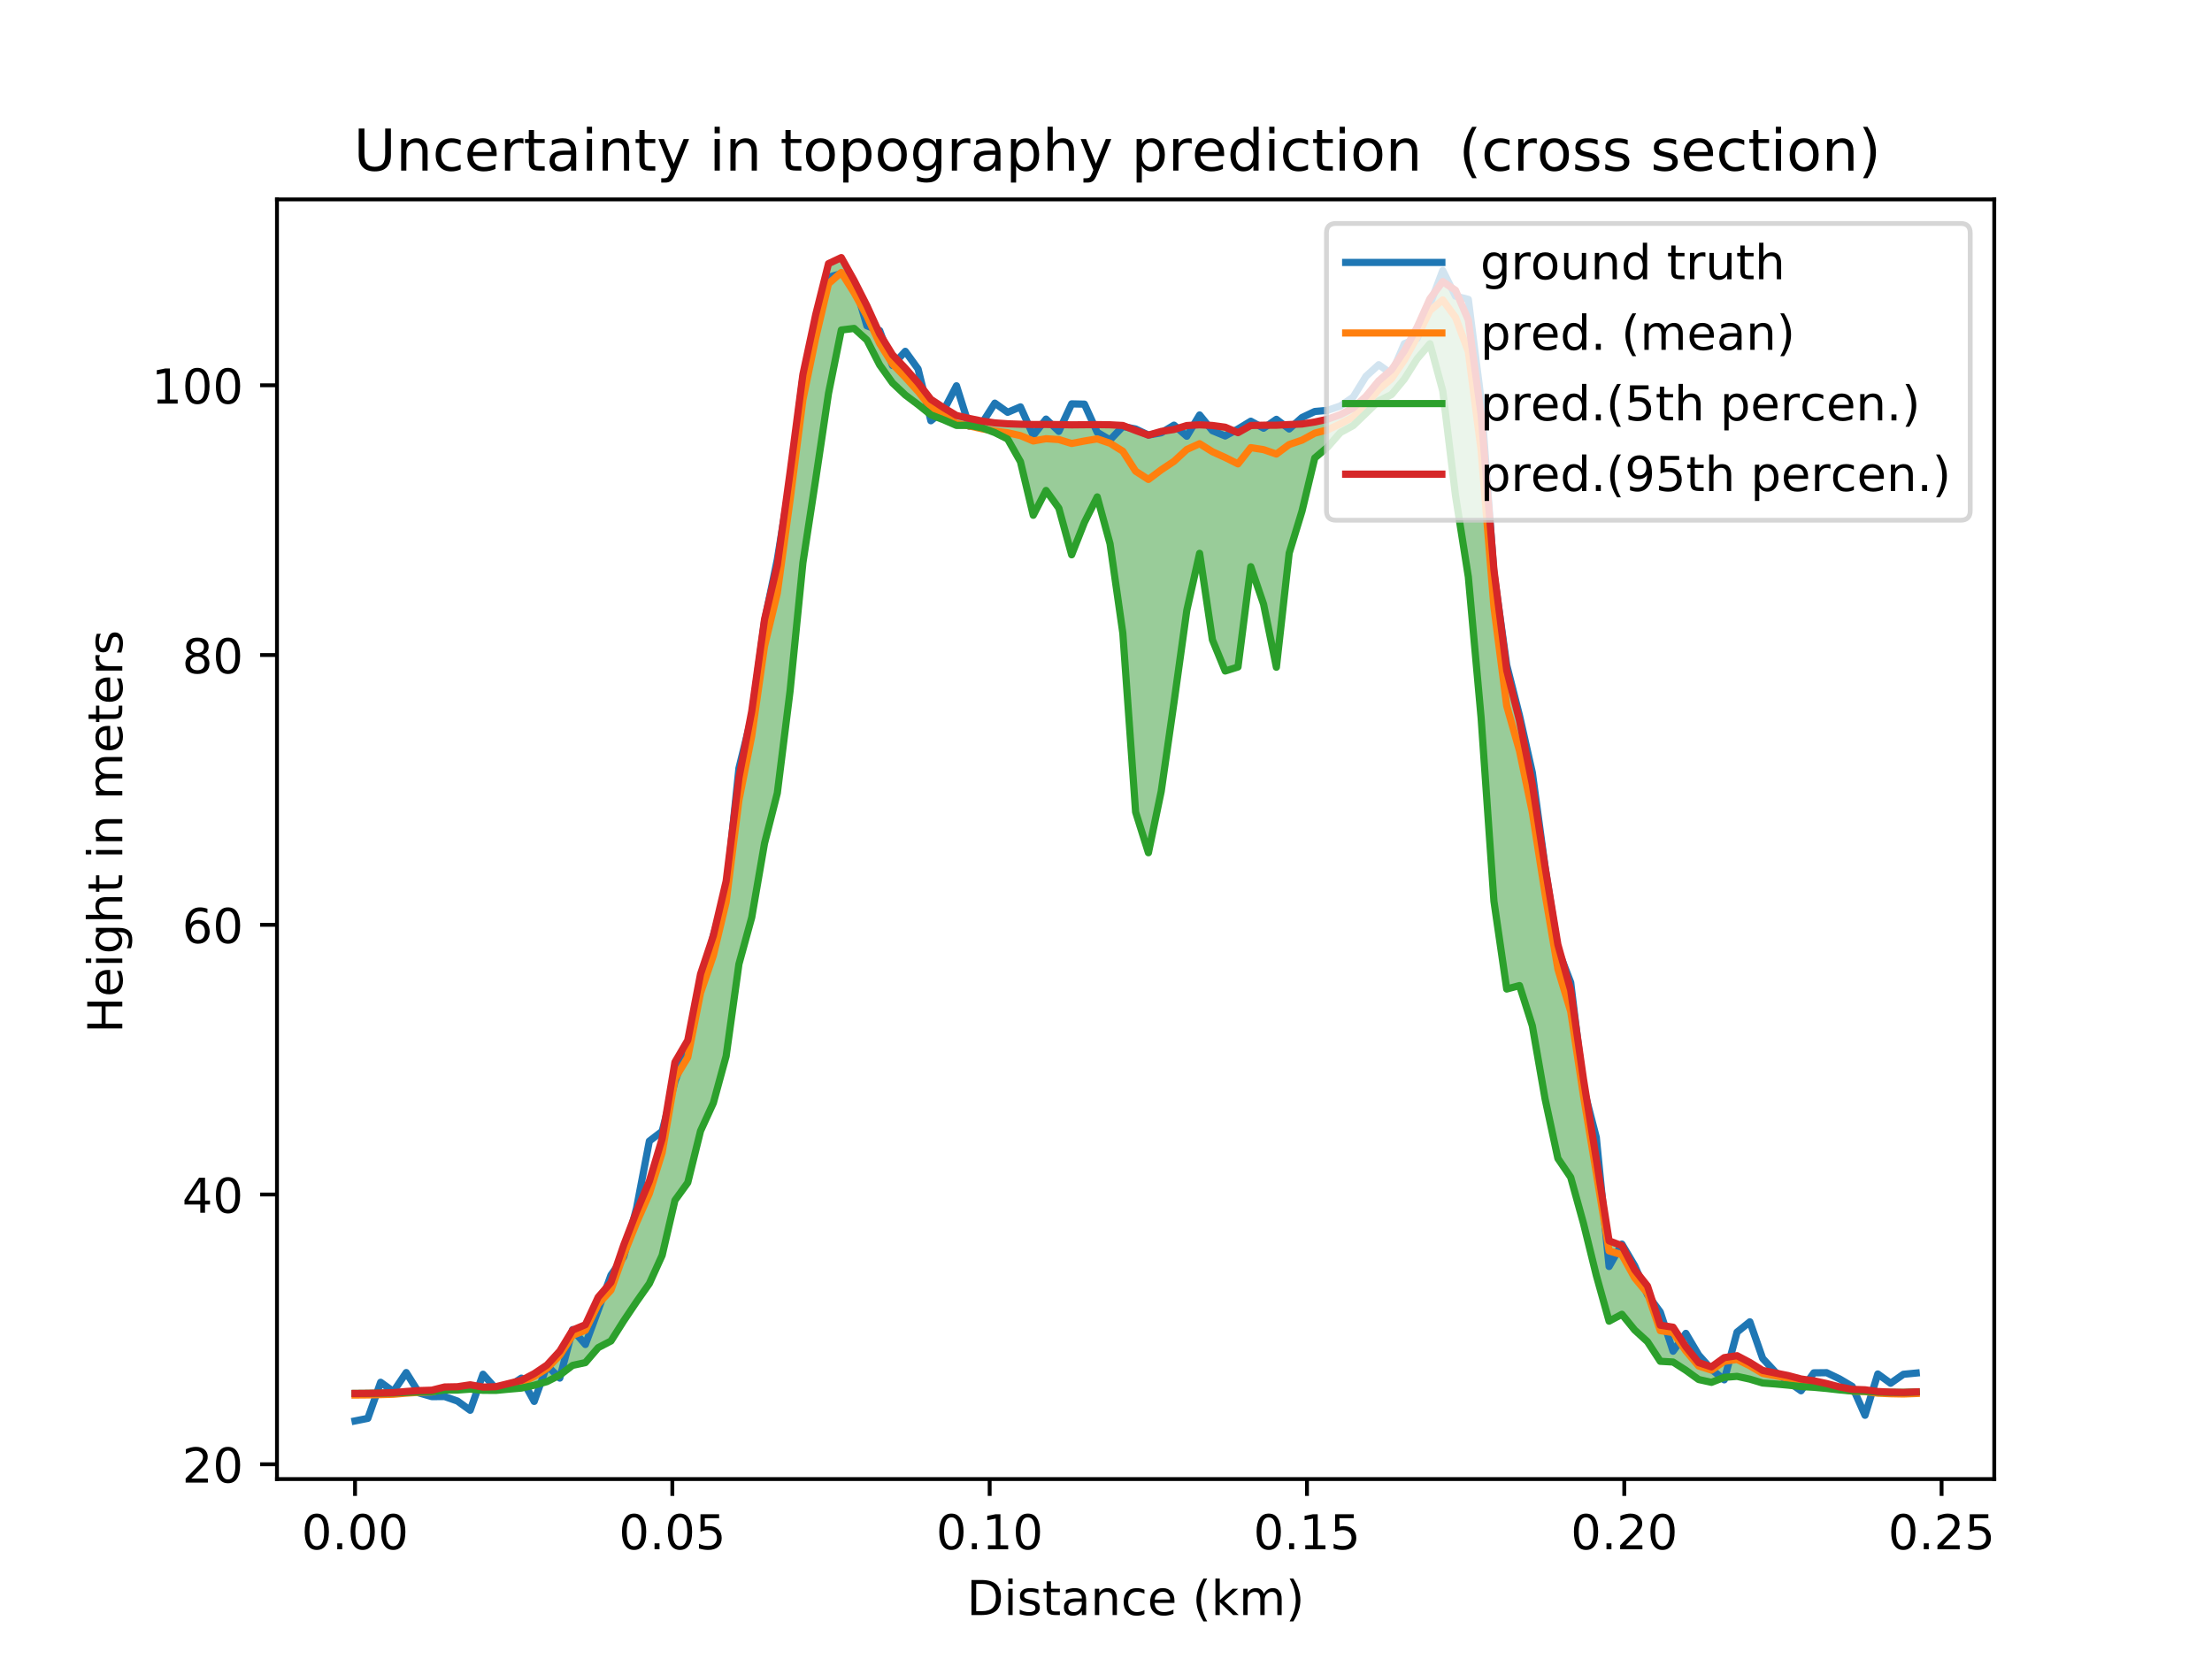 <?xml version="1.0" encoding="utf-8" standalone="no"?>
<!DOCTYPE svg PUBLIC "-//W3C//DTD SVG 1.1//EN"
  "http://www.w3.org/Graphics/SVG/1.1/DTD/svg11.dtd">
<!-- Created with matplotlib (http://matplotlib.org/) -->
<svg height="345pt" version="1.1" viewBox="0 0 460 345" width="460pt" xmlns="http://www.w3.org/2000/svg" xmlns:xlink="http://www.w3.org/1999/xlink">
 <defs>
  <style type="text/css">
*{stroke-linecap:butt;stroke-linejoin:round;}
  </style>
 </defs>
 <g id="figure_1">
  <g id="patch_1">
   <path d="M 0 345.6 
L 460.8 345.6 
L 460.8 0 
L 0 0 
z
" style="fill:#ffffff;"/>
  </g>
  <g id="axes_1">
   <g id="patch_2">
    <path d="M 57.6 307.584 
L 414.72 307.584 
L 414.72 41.472 
L 57.6 41.472 
z
" style="fill:#ffffff;"/>
   </g>
   <g id="PolyCollection_1">
    <path clip-path="url(#p079e8e898c)" d="M 73.833 289.778 
L 73.833 289.778 
L 76.494 289.753 
L 79.155 289.714 
L 81.816 289.673 
L 84.477 289.561 
L 87.138 289.452 
L 89.799 289.402 
L 92.46 289.067 
L 95.122 289.072 
L 97.783 288.877 
L 100.444 289.123 
L 103.105 289.14 
L 105.766 288.887 
L 108.427 288.659 
L 111.088 288.076 
L 113.749 287.313 
L 116.41 285.959 
L 119.071 283.941 
L 121.733 283.361 
L 124.394 280.253 
L 127.055 278.867 
L 129.716 274.662 
L 132.377 270.702 
L 135.038 266.92 
L 137.699 261.054 
L 140.36 249.617 
L 143.021 245.945 
L 145.683 235.186 
L 148.344 229.375 
L 151.005 219.622 
L 153.666 200.485 
L 156.327 190.782 
L 158.988 175.375 
L 161.649 164.913 
L 164.31 143.626 
L 166.971 117.023 
L 169.632 99.649 
L 172.294 81.813 
L 174.955 68.626 
L 177.616 68.296 
L 180.277 70.709 
L 182.938 75.889 
L 185.599 79.629 
L 188.26 82.139 
L 190.921 84.142 
L 193.582 86.272 
L 196.243 87.309 
L 198.905 88.468 
L 201.566 88.452 
L 204.227 88.974 
L 206.888 89.963 
L 209.549 91.305 
L 212.21 96.013 
L 214.871 107.157 
L 217.532 101.995 
L 220.193 105.678 
L 222.854 115.376 
L 225.516 108.628 
L 228.177 103.334 
L 230.838 113.083 
L 233.499 131.66 
L 236.16 168.871 
L 238.821 177.334 
L 241.482 164.554 
L 244.143 146.059 
L 246.804 126.934 
L 249.466 115.073 
L 252.127 133.049 
L 254.788 139.541 
L 257.449 138.702 
L 260.11 117.849 
L 262.771 125.658 
L 265.432 138.752 
L 268.093 115.03 
L 270.754 106.314 
L 273.415 95.242 
L 276.077 92.981 
L 278.738 89.953 
L 281.399 88.507 
L 284.06 85.953 
L 286.721 83.369 
L 289.382 82.056 
L 292.043 78.836 
L 294.704 74.611 
L 297.365 71.483 
L 300.026 81.279 
L 302.688 103.106 
L 305.349 119.952 
L 308.01 149.307 
L 310.671 187.389 
L 313.332 205.676 
L 315.993 204.957 
L 318.654 213.311 
L 321.315 228.561 
L 323.976 240.905 
L 326.637 244.82 
L 329.299 254.431 
L 331.96 265.214 
L 334.621 274.745 
L 337.282 273.315 
L 339.943 276.584 
L 342.604 279.014 
L 345.265 283.09 
L 347.926 283.243 
L 350.587 284.956 
L 353.249 286.882 
L 355.91 287.466 
L 358.571 286.431 
L 361.232 286.221 
L 363.893 286.805 
L 366.554 287.605 
L 369.215 287.807 
L 371.876 288.052 
L 374.537 288.342 
L 377.198 288.493 
L 379.86 288.738 
L 382.521 289.036 
L 385.182 289.277 
L 387.843 289.327 
L 390.504 289.487 
L 393.165 289.542 
L 395.826 289.561 
L 398.487 289.458 
L 398.487 289.458 
L 398.487 289.458 
L 395.826 289.559 
L 393.165 289.505 
L 390.504 289.38 
L 387.843 289.019 
L 385.182 288.921 
L 382.521 288.417 
L 379.86 287.719 
L 377.198 287.146 
L 374.537 286.769 
L 371.876 286.06 
L 369.215 285.53 
L 366.554 284.99 
L 363.893 283.333 
L 361.232 281.926 
L 358.571 282.327 
L 355.91 284.253 
L 353.249 283.365 
L 350.587 280.069 
L 347.926 275.999 
L 345.265 275.589 
L 342.604 267.429 
L 339.943 264.064 
L 337.282 259.05 
L 334.621 258.043 
L 331.96 241.059 
L 329.299 224.45 
L 326.637 205.908 
L 323.976 196.441 
L 321.315 180.354 
L 318.654 163.095 
L 315.993 149.839 
L 313.332 139.4 
L 310.671 118.484 
L 308.01 86.274 
L 305.349 66.541 
L 302.688 60.373 
L 300.026 58.557 
L 297.365 62.123 
L 294.704 68.047 
L 292.043 72.96 
L 289.382 76.89 
L 286.721 79.188 
L 284.06 82.435 
L 281.399 84.859 
L 278.738 86.22 
L 276.077 87.177 
L 273.415 87.76 
L 270.754 88.178 
L 268.093 88.288 
L 265.432 88.427 
L 262.771 88.425 
L 260.11 88.484 
L 257.449 89.976 
L 254.788 88.842 
L 252.127 88.478 
L 249.466 88.345 
L 246.804 88.493 
L 244.143 89.315 
L 241.482 89.717 
L 238.821 90.484 
L 236.16 89.523 
L 233.499 88.481 
L 230.838 88.338 
L 228.177 88.302 
L 225.516 88.326 
L 222.854 88.352 
L 220.193 88.298 
L 217.532 88.273 
L 214.871 88.283 
L 212.21 88.224 
L 209.549 88.129 
L 206.888 87.945 
L 204.227 87.562 
L 201.566 87.014 
L 198.905 86.405 
L 196.243 84.792 
L 193.582 83.053 
L 190.921 79.604 
L 188.26 76.567 
L 185.599 73.782 
L 182.938 69.441 
L 180.277 63.575 
L 177.616 58.32 
L 174.955 53.568 
L 172.294 54.822 
L 169.632 65.426 
L 166.971 77.866 
L 164.31 98.152 
L 161.649 117.52 
L 158.988 128.811 
L 156.327 147.905 
L 153.666 161.752 
L 151.005 183.24 
L 148.344 194.565 
L 145.683 202.564 
L 143.021 216.339 
L 140.36 220.883 
L 137.699 236.783 
L 135.038 245.639 
L 132.377 251.961 
L 129.716 258.887 
L 127.055 266.676 
L 124.394 269.759 
L 121.733 275.488 
L 119.071 276.596 
L 116.41 280.967 
L 113.749 283.873 
L 111.088 285.661 
L 108.427 287.057 
L 105.766 287.72 
L 103.105 288.378 
L 100.444 288.451 
L 97.783 287.979 
L 95.122 288.382 
L 92.46 288.432 
L 89.799 289.098 
L 87.138 289.185 
L 84.477 289.367 
L 81.816 289.609 
L 79.155 289.691 
L 76.494 289.753 
L 73.833 289.778 
z
" style="fill:#008000;fill-opacity:0.4;"/>
   </g>
   <g id="matplotlib.axis_1">
    <g id="xtick_1">
     <g id="line2d_1">
      <defs>
       <path d="M 0 0 
L 0 3.5 
" id="m709405874b" style="stroke:#000000;stroke-width:0.8;"/>
      </defs>
      <g>
       <use style="stroke:#000000;stroke-width:0.8;" x="73.833" xlink:href="#m709405874b" y="307.584"/>
      </g>
     </g>
     <g id="text_1">
      <!-- 0.00 -->
      <defs>
       <path d="M 31.781 66.406 
Q 24.172 66.406 20.328 58.906 
Q 16.5 51.422 16.5 36.375 
Q 16.5 21.391 20.328 13.891 
Q 24.172 6.391 31.781 6.391 
Q 39.453 6.391 43.281 13.891 
Q 47.125 21.391 47.125 36.375 
Q 47.125 51.422 43.281 58.906 
Q 39.453 66.406 31.781 66.406 
z
M 31.781 74.219 
Q 44.047 74.219 50.516 64.516 
Q 56.984 54.828 56.984 36.375 
Q 56.984 17.969 50.516 8.266 
Q 44.047 -1.422 31.781 -1.422 
Q 19.531 -1.422 13.062 8.266 
Q 6.594 17.969 6.594 36.375 
Q 6.594 54.828 13.062 64.516 
Q 19.531 74.219 31.781 74.219 
z
" id="DejaVuSans-30"/>
       <path d="M 10.688 12.406 
L 21 12.406 
L 21 0 
L 10.688 0 
z
" id="DejaVuSans-2e"/>
      </defs>
      <g transform="translate(62.7 322.182)scale(0.1 -0.1)">
       <use xlink:href="#DejaVuSans-30"/>
       <use x="63.623" xlink:href="#DejaVuSans-2e"/>
       <use x="95.41" xlink:href="#DejaVuSans-30"/>
       <use x="159.033" xlink:href="#DejaVuSans-30"/>
      </g>
     </g>
    </g>
    <g id="xtick_2">
     <g id="line2d_2">
      <g>
       <use style="stroke:#000000;stroke-width:0.8;" x="139.819" xlink:href="#m709405874b" y="307.584"/>
      </g>
     </g>
     <g id="text_2">
      <!-- 0.05 -->
      <defs>
       <path d="M 10.797 72.906 
L 49.516 72.906 
L 49.516 64.594 
L 19.828 64.594 
L 19.828 46.734 
Q 21.969 47.469 24.109 47.828 
Q 26.266 48.188 28.422 48.188 
Q 40.625 48.188 47.75 41.5 
Q 54.891 34.812 54.891 23.391 
Q 54.891 11.625 47.562 5.094 
Q 40.234 -1.422 26.906 -1.422 
Q 22.312 -1.422 17.547 -0.641 
Q 12.797 0.141 7.719 1.703 
L 7.719 11.625 
Q 12.109 9.234 16.797 8.062 
Q 21.484 6.891 26.703 6.891 
Q 35.156 6.891 40.078 11.328 
Q 45.016 15.766 45.016 23.391 
Q 45.016 31 40.078 35.438 
Q 35.156 39.891 26.703 39.891 
Q 22.75 39.891 18.812 39.016 
Q 14.891 38.141 10.797 36.281 
z
" id="DejaVuSans-35"/>
      </defs>
      <g transform="translate(128.687 322.182)scale(0.1 -0.1)">
       <use xlink:href="#DejaVuSans-30"/>
       <use x="63.623" xlink:href="#DejaVuSans-2e"/>
       <use x="95.41" xlink:href="#DejaVuSans-30"/>
       <use x="159.033" xlink:href="#DejaVuSans-35"/>
      </g>
     </g>
    </g>
    <g id="xtick_3">
     <g id="line2d_3">
      <g>
       <use style="stroke:#000000;stroke-width:0.8;" x="205.806" xlink:href="#m709405874b" y="307.584"/>
      </g>
     </g>
     <g id="text_3">
      <!-- 0.10 -->
      <defs>
       <path d="M 12.406 8.297 
L 28.516 8.297 
L 28.516 63.922 
L 10.984 60.406 
L 10.984 69.391 
L 28.422 72.906 
L 38.281 72.906 
L 38.281 8.297 
L 54.391 8.297 
L 54.391 0 
L 12.406 0 
z
" id="DejaVuSans-31"/>
      </defs>
      <g transform="translate(194.673 322.182)scale(0.1 -0.1)">
       <use xlink:href="#DejaVuSans-30"/>
       <use x="63.623" xlink:href="#DejaVuSans-2e"/>
       <use x="95.41" xlink:href="#DejaVuSans-31"/>
       <use x="159.033" xlink:href="#DejaVuSans-30"/>
      </g>
     </g>
    </g>
    <g id="xtick_4">
     <g id="line2d_4">
      <g>
       <use style="stroke:#000000;stroke-width:0.8;" x="271.793" xlink:href="#m709405874b" y="307.584"/>
      </g>
     </g>
     <g id="text_4">
      <!-- 0.15 -->
      <g transform="translate(260.66 322.182)scale(0.1 -0.1)">
       <use xlink:href="#DejaVuSans-30"/>
       <use x="63.623" xlink:href="#DejaVuSans-2e"/>
       <use x="95.41" xlink:href="#DejaVuSans-31"/>
       <use x="159.033" xlink:href="#DejaVuSans-35"/>
      </g>
     </g>
    </g>
    <g id="xtick_5">
     <g id="line2d_5">
      <g>
       <use style="stroke:#000000;stroke-width:0.8;" x="337.78" xlink:href="#m709405874b" y="307.584"/>
      </g>
     </g>
     <g id="text_5">
      <!-- 0.20 -->
      <defs>
       <path d="M 19.188 8.297 
L 53.609 8.297 
L 53.609 0 
L 7.328 0 
L 7.328 8.297 
Q 12.938 14.109 22.625 23.891 
Q 32.328 33.688 34.812 36.531 
Q 39.547 41.844 41.422 45.531 
Q 43.312 49.219 43.312 52.781 
Q 43.312 58.594 39.234 62.25 
Q 35.156 65.922 28.609 65.922 
Q 23.969 65.922 18.812 64.312 
Q 13.672 62.703 7.812 59.422 
L 7.812 69.391 
Q 13.766 71.781 18.938 73 
Q 24.125 74.219 28.422 74.219 
Q 39.75 74.219 46.484 68.547 
Q 53.219 62.891 53.219 53.422 
Q 53.219 48.922 51.531 44.891 
Q 49.859 40.875 45.406 35.406 
Q 44.188 33.984 37.641 27.219 
Q 31.109 20.453 19.188 8.297 
z
" id="DejaVuSans-32"/>
      </defs>
      <g transform="translate(326.647 322.182)scale(0.1 -0.1)">
       <use xlink:href="#DejaVuSans-30"/>
       <use x="63.623" xlink:href="#DejaVuSans-2e"/>
       <use x="95.41" xlink:href="#DejaVuSans-32"/>
       <use x="159.033" xlink:href="#DejaVuSans-30"/>
      </g>
     </g>
    </g>
    <g id="xtick_6">
     <g id="line2d_6">
      <g>
       <use style="stroke:#000000;stroke-width:0.8;" x="403.766" xlink:href="#m709405874b" y="307.584"/>
      </g>
     </g>
     <g id="text_6">
      <!-- 0.25 -->
      <g transform="translate(392.633 322.182)scale(0.1 -0.1)">
       <use xlink:href="#DejaVuSans-30"/>
       <use x="63.623" xlink:href="#DejaVuSans-2e"/>
       <use x="95.41" xlink:href="#DejaVuSans-32"/>
       <use x="159.033" xlink:href="#DejaVuSans-35"/>
      </g>
     </g>
    </g>
    <g id="text_7">
     <!--  Distance (km)  -->
     <defs>
      <path id="DejaVuSans-20"/>
      <path d="M 19.672 64.797 
L 19.672 8.109 
L 31.594 8.109 
Q 46.688 8.109 53.688 14.938 
Q 60.688 21.781 60.688 36.531 
Q 60.688 51.172 53.688 57.984 
Q 46.688 64.797 31.594 64.797 
z
M 9.812 72.906 
L 30.078 72.906 
Q 51.266 72.906 61.172 64.094 
Q 71.094 55.281 71.094 36.531 
Q 71.094 17.672 61.125 8.828 
Q 51.172 0 30.078 0 
L 9.812 0 
z
" id="DejaVuSans-44"/>
      <path d="M 9.422 54.688 
L 18.406 54.688 
L 18.406 0 
L 9.422 0 
z
M 9.422 75.984 
L 18.406 75.984 
L 18.406 64.594 
L 9.422 64.594 
z
" id="DejaVuSans-69"/>
      <path d="M 44.281 53.078 
L 44.281 44.578 
Q 40.484 46.531 36.375 47.5 
Q 32.281 48.484 27.875 48.484 
Q 21.188 48.484 17.844 46.438 
Q 14.5 44.391 14.5 40.281 
Q 14.5 37.156 16.891 35.375 
Q 19.281 33.594 26.516 31.984 
L 29.594 31.297 
Q 39.156 29.25 43.188 25.516 
Q 47.219 21.781 47.219 15.094 
Q 47.219 7.469 41.188 3.016 
Q 35.156 -1.422 24.609 -1.422 
Q 20.219 -1.422 15.453 -0.562 
Q 10.688 0.297 5.422 2 
L 5.422 11.281 
Q 10.406 8.688 15.234 7.391 
Q 20.062 6.109 24.812 6.109 
Q 31.156 6.109 34.562 8.281 
Q 37.984 10.453 37.984 14.406 
Q 37.984 18.062 35.516 20.016 
Q 33.062 21.969 24.703 23.781 
L 21.578 24.516 
Q 13.234 26.266 9.516 29.906 
Q 5.812 33.547 5.812 39.891 
Q 5.812 47.609 11.281 51.797 
Q 16.75 56 26.812 56 
Q 31.781 56 36.172 55.266 
Q 40.578 54.547 44.281 53.078 
z
" id="DejaVuSans-73"/>
      <path d="M 18.312 70.219 
L 18.312 54.688 
L 36.812 54.688 
L 36.812 47.703 
L 18.312 47.703 
L 18.312 18.016 
Q 18.312 11.328 20.141 9.422 
Q 21.969 7.516 27.594 7.516 
L 36.812 7.516 
L 36.812 0 
L 27.594 0 
Q 17.188 0 13.234 3.875 
Q 9.281 7.766 9.281 18.016 
L 9.281 47.703 
L 2.688 47.703 
L 2.688 54.688 
L 9.281 54.688 
L 9.281 70.219 
z
" id="DejaVuSans-74"/>
      <path d="M 34.281 27.484 
Q 23.391 27.484 19.188 25 
Q 14.984 22.516 14.984 16.5 
Q 14.984 11.719 18.141 8.906 
Q 21.297 6.109 26.703 6.109 
Q 34.188 6.109 38.703 11.406 
Q 43.219 16.703 43.219 25.484 
L 43.219 27.484 
z
M 52.203 31.203 
L 52.203 0 
L 43.219 0 
L 43.219 8.297 
Q 40.141 3.328 35.547 0.953 
Q 30.953 -1.422 24.312 -1.422 
Q 15.922 -1.422 10.953 3.297 
Q 6 8.016 6 15.922 
Q 6 25.141 12.172 29.828 
Q 18.359 34.516 30.609 34.516 
L 43.219 34.516 
L 43.219 35.406 
Q 43.219 41.609 39.141 45 
Q 35.062 48.391 27.688 48.391 
Q 23 48.391 18.547 47.266 
Q 14.109 46.141 10.016 43.891 
L 10.016 52.203 
Q 14.938 54.109 19.578 55.047 
Q 24.219 56 28.609 56 
Q 40.484 56 46.344 49.844 
Q 52.203 43.703 52.203 31.203 
z
" id="DejaVuSans-61"/>
      <path d="M 54.891 33.016 
L 54.891 0 
L 45.906 0 
L 45.906 32.719 
Q 45.906 40.484 42.875 44.328 
Q 39.844 48.188 33.797 48.188 
Q 26.516 48.188 22.312 43.547 
Q 18.109 38.922 18.109 30.906 
L 18.109 0 
L 9.078 0 
L 9.078 54.688 
L 18.109 54.688 
L 18.109 46.188 
Q 21.344 51.125 25.703 53.562 
Q 30.078 56 35.797 56 
Q 45.219 56 50.047 50.172 
Q 54.891 44.344 54.891 33.016 
z
" id="DejaVuSans-6e"/>
      <path d="M 48.781 52.594 
L 48.781 44.188 
Q 44.969 46.297 41.141 47.344 
Q 37.312 48.391 33.406 48.391 
Q 24.656 48.391 19.812 42.844 
Q 14.984 37.312 14.984 27.297 
Q 14.984 17.281 19.812 11.734 
Q 24.656 6.203 33.406 6.203 
Q 37.312 6.203 41.141 7.25 
Q 44.969 8.297 48.781 10.406 
L 48.781 2.094 
Q 45.016 0.344 40.984 -0.531 
Q 36.969 -1.422 32.422 -1.422 
Q 20.062 -1.422 12.781 6.344 
Q 5.516 14.109 5.516 27.297 
Q 5.516 40.672 12.859 48.328 
Q 20.219 56 33.016 56 
Q 37.156 56 41.109 55.141 
Q 45.062 54.297 48.781 52.594 
z
" id="DejaVuSans-63"/>
      <path d="M 56.203 29.594 
L 56.203 25.203 
L 14.891 25.203 
Q 15.484 15.922 20.484 11.062 
Q 25.484 6.203 34.422 6.203 
Q 39.594 6.203 44.453 7.469 
Q 49.312 8.734 54.109 11.281 
L 54.109 2.781 
Q 49.266 0.734 44.188 -0.344 
Q 39.109 -1.422 33.891 -1.422 
Q 20.797 -1.422 13.156 6.188 
Q 5.516 13.812 5.516 26.812 
Q 5.516 40.234 12.766 48.109 
Q 20.016 56 32.328 56 
Q 43.359 56 49.781 48.891 
Q 56.203 41.797 56.203 29.594 
z
M 47.219 32.234 
Q 47.125 39.594 43.094 43.984 
Q 39.062 48.391 32.422 48.391 
Q 24.906 48.391 20.391 44.141 
Q 15.875 39.891 15.188 32.172 
z
" id="DejaVuSans-65"/>
      <path d="M 31 75.875 
Q 24.469 64.656 21.281 53.656 
Q 18.109 42.672 18.109 31.391 
Q 18.109 20.125 21.312 9.062 
Q 24.516 -2 31 -13.188 
L 23.188 -13.188 
Q 15.875 -1.703 12.234 9.375 
Q 8.594 20.453 8.594 31.391 
Q 8.594 42.281 12.203 53.312 
Q 15.828 64.359 23.188 75.875 
z
" id="DejaVuSans-28"/>
      <path d="M 9.078 75.984 
L 18.109 75.984 
L 18.109 31.109 
L 44.922 54.688 
L 56.391 54.688 
L 27.391 29.109 
L 57.625 0 
L 45.906 0 
L 18.109 26.703 
L 18.109 0 
L 9.078 0 
z
" id="DejaVuSans-6b"/>
      <path d="M 52 44.188 
Q 55.375 50.25 60.062 53.125 
Q 64.75 56 71.094 56 
Q 79.641 56 84.281 50.016 
Q 88.922 44.047 88.922 33.016 
L 88.922 0 
L 79.891 0 
L 79.891 32.719 
Q 79.891 40.578 77.094 44.375 
Q 74.312 48.188 68.609 48.188 
Q 61.625 48.188 57.562 43.547 
Q 53.516 38.922 53.516 30.906 
L 53.516 0 
L 44.484 0 
L 44.484 32.719 
Q 44.484 40.625 41.703 44.406 
Q 38.922 48.188 33.109 48.188 
Q 26.219 48.188 22.156 43.531 
Q 18.109 38.875 18.109 30.906 
L 18.109 0 
L 9.078 0 
L 9.078 54.688 
L 18.109 54.688 
L 18.109 46.188 
Q 21.188 51.219 25.484 53.609 
Q 29.781 56 35.688 56 
Q 41.656 56 45.828 52.969 
Q 50 49.953 52 44.188 
z
" id="DejaVuSans-6d"/>
      <path d="M 8.016 75.875 
L 15.828 75.875 
Q 23.141 64.359 26.781 53.312 
Q 30.422 42.281 30.422 31.391 
Q 30.422 20.453 26.781 9.375 
Q 23.141 -1.703 15.828 -13.188 
L 8.016 -13.188 
Q 14.5 -2 17.703 9.062 
Q 20.906 20.125 20.906 31.391 
Q 20.906 42.672 17.703 53.656 
Q 14.5 64.656 8.016 75.875 
z
" id="DejaVuSans-29"/>
     </defs>
     <g transform="translate(197.863 335.861)scale(0.1 -0.1)">
      <use xlink:href="#DejaVuSans-20"/>
      <use x="31.787" xlink:href="#DejaVuSans-44"/>
      <use x="108.789" xlink:href="#DejaVuSans-69"/>
      <use x="136.572" xlink:href="#DejaVuSans-73"/>
      <use x="188.672" xlink:href="#DejaVuSans-74"/>
      <use x="227.881" xlink:href="#DejaVuSans-61"/>
      <use x="289.16" xlink:href="#DejaVuSans-6e"/>
      <use x="352.539" xlink:href="#DejaVuSans-63"/>
      <use x="407.52" xlink:href="#DejaVuSans-65"/>
      <use x="469.043" xlink:href="#DejaVuSans-20"/>
      <use x="500.83" xlink:href="#DejaVuSans-28"/>
      <use x="539.844" xlink:href="#DejaVuSans-6b"/>
      <use x="597.754" xlink:href="#DejaVuSans-6d"/>
      <use x="695.166" xlink:href="#DejaVuSans-29"/>
      <use x="734.18" xlink:href="#DejaVuSans-20"/>
     </g>
    </g>
   </g>
   <g id="matplotlib.axis_2">
    <g id="ytick_1">
     <g id="line2d_7">
      <defs>
       <path d="M 0 0 
L -3.5 0 
" id="mf39eb98001" style="stroke:#000000;stroke-width:0.8;"/>
      </defs>
      <g>
       <use style="stroke:#000000;stroke-width:0.8;" x="57.6" xlink:href="#mf39eb98001" y="304.506"/>
      </g>
     </g>
     <g id="text_8">
      <!-- 20 -->
      <g transform="translate(37.875 308.305)scale(0.1 -0.1)">
       <use xlink:href="#DejaVuSans-32"/>
       <use x="63.623" xlink:href="#DejaVuSans-30"/>
      </g>
     </g>
    </g>
    <g id="ytick_2">
     <g id="line2d_8">
      <g>
       <use style="stroke:#000000;stroke-width:0.8;" x="57.6" xlink:href="#mf39eb98001" y="248.41"/>
      </g>
     </g>
     <g id="text_9">
      <!-- 40 -->
      <defs>
       <path d="M 37.797 64.312 
L 12.891 25.391 
L 37.797 25.391 
z
M 35.203 72.906 
L 47.609 72.906 
L 47.609 25.391 
L 58.016 25.391 
L 58.016 17.188 
L 47.609 17.188 
L 47.609 0 
L 37.797 0 
L 37.797 17.188 
L 4.891 17.188 
L 4.891 26.703 
z
" id="DejaVuSans-34"/>
      </defs>
      <g transform="translate(37.875 252.209)scale(0.1 -0.1)">
       <use xlink:href="#DejaVuSans-34"/>
       <use x="63.623" xlink:href="#DejaVuSans-30"/>
      </g>
     </g>
    </g>
    <g id="ytick_3">
     <g id="line2d_9">
      <g>
       <use style="stroke:#000000;stroke-width:0.8;" x="57.6" xlink:href="#mf39eb98001" y="192.315"/>
      </g>
     </g>
     <g id="text_10">
      <!-- 60 -->
      <defs>
       <path d="M 33.016 40.375 
Q 26.375 40.375 22.484 35.828 
Q 18.609 31.297 18.609 23.391 
Q 18.609 15.531 22.484 10.953 
Q 26.375 6.391 33.016 6.391 
Q 39.656 6.391 43.531 10.953 
Q 47.406 15.531 47.406 23.391 
Q 47.406 31.297 43.531 35.828 
Q 39.656 40.375 33.016 40.375 
z
M 52.594 71.297 
L 52.594 62.312 
Q 48.875 64.062 45.094 64.984 
Q 41.312 65.922 37.594 65.922 
Q 27.828 65.922 22.672 59.328 
Q 17.531 52.734 16.797 39.406 
Q 19.672 43.656 24.016 45.922 
Q 28.375 48.188 33.594 48.188 
Q 44.578 48.188 50.953 41.516 
Q 57.328 34.859 57.328 23.391 
Q 57.328 12.156 50.688 5.359 
Q 44.047 -1.422 33.016 -1.422 
Q 20.359 -1.422 13.672 8.266 
Q 6.984 17.969 6.984 36.375 
Q 6.984 53.656 15.188 63.938 
Q 23.391 74.219 37.203 74.219 
Q 40.922 74.219 44.703 73.484 
Q 48.484 72.75 52.594 71.297 
z
" id="DejaVuSans-36"/>
      </defs>
      <g transform="translate(37.875 196.114)scale(0.1 -0.1)">
       <use xlink:href="#DejaVuSans-36"/>
       <use x="63.623" xlink:href="#DejaVuSans-30"/>
      </g>
     </g>
    </g>
    <g id="ytick_4">
     <g id="line2d_10">
      <g>
       <use style="stroke:#000000;stroke-width:0.8;" x="57.6" xlink:href="#mf39eb98001" y="136.219"/>
      </g>
     </g>
     <g id="text_11">
      <!-- 80 -->
      <defs>
       <path d="M 31.781 34.625 
Q 24.75 34.625 20.719 30.859 
Q 16.703 27.094 16.703 20.516 
Q 16.703 13.922 20.719 10.156 
Q 24.75 6.391 31.781 6.391 
Q 38.812 6.391 42.859 10.172 
Q 46.922 13.969 46.922 20.516 
Q 46.922 27.094 42.891 30.859 
Q 38.875 34.625 31.781 34.625 
z
M 21.922 38.812 
Q 15.578 40.375 12.031 44.719 
Q 8.5 49.078 8.5 55.328 
Q 8.5 64.062 14.719 69.141 
Q 20.953 74.219 31.781 74.219 
Q 42.672 74.219 48.875 69.141 
Q 55.078 64.062 55.078 55.328 
Q 55.078 49.078 51.531 44.719 
Q 48 40.375 41.703 38.812 
Q 48.828 37.156 52.797 32.312 
Q 56.781 27.484 56.781 20.516 
Q 56.781 9.906 50.312 4.234 
Q 43.844 -1.422 31.781 -1.422 
Q 19.734 -1.422 13.25 4.234 
Q 6.781 9.906 6.781 20.516 
Q 6.781 27.484 10.781 32.312 
Q 14.797 37.156 21.922 38.812 
z
M 18.312 54.391 
Q 18.312 48.734 21.844 45.562 
Q 25.391 42.391 31.781 42.391 
Q 38.141 42.391 41.719 45.562 
Q 45.312 48.734 45.312 54.391 
Q 45.312 60.062 41.719 63.234 
Q 38.141 66.406 31.781 66.406 
Q 25.391 66.406 21.844 63.234 
Q 18.312 60.062 18.312 54.391 
z
" id="DejaVuSans-38"/>
      </defs>
      <g transform="translate(37.875 140.018)scale(0.1 -0.1)">
       <use xlink:href="#DejaVuSans-38"/>
       <use x="63.623" xlink:href="#DejaVuSans-30"/>
      </g>
     </g>
    </g>
    <g id="ytick_5">
     <g id="line2d_11">
      <g>
       <use style="stroke:#000000;stroke-width:0.8;" x="57.6" xlink:href="#mf39eb98001" y="80.124"/>
      </g>
     </g>
     <g id="text_12">
      <!-- 100 -->
      <g transform="translate(31.512 83.923)scale(0.1 -0.1)">
       <use xlink:href="#DejaVuSans-31"/>
       <use x="63.623" xlink:href="#DejaVuSans-30"/>
       <use x="127.246" xlink:href="#DejaVuSans-30"/>
      </g>
     </g>
    </g>
    <g id="text_13">
     <!--  Height in meters -->
     <defs>
      <path d="M 9.812 72.906 
L 19.672 72.906 
L 19.672 43.016 
L 55.516 43.016 
L 55.516 72.906 
L 65.375 72.906 
L 65.375 0 
L 55.516 0 
L 55.516 34.719 
L 19.672 34.719 
L 19.672 0 
L 9.812 0 
z
" id="DejaVuSans-48"/>
      <path d="M 45.406 27.984 
Q 45.406 37.75 41.375 43.109 
Q 37.359 48.484 30.078 48.484 
Q 22.859 48.484 18.828 43.109 
Q 14.797 37.75 14.797 27.984 
Q 14.797 18.266 18.828 12.891 
Q 22.859 7.516 30.078 7.516 
Q 37.359 7.516 41.375 12.891 
Q 45.406 18.266 45.406 27.984 
z
M 54.391 6.781 
Q 54.391 -7.172 48.188 -13.984 
Q 42 -20.797 29.203 -20.797 
Q 24.469 -20.797 20.266 -20.094 
Q 16.062 -19.391 12.109 -17.922 
L 12.109 -9.188 
Q 16.062 -11.328 19.922 -12.344 
Q 23.781 -13.375 27.781 -13.375 
Q 36.625 -13.375 41.016 -8.766 
Q 45.406 -4.156 45.406 5.172 
L 45.406 9.625 
Q 42.625 4.781 38.281 2.391 
Q 33.938 0 27.875 0 
Q 17.828 0 11.672 7.656 
Q 5.516 15.328 5.516 27.984 
Q 5.516 40.672 11.672 48.328 
Q 17.828 56 27.875 56 
Q 33.938 56 38.281 53.609 
Q 42.625 51.219 45.406 46.391 
L 45.406 54.688 
L 54.391 54.688 
z
" id="DejaVuSans-67"/>
      <path d="M 54.891 33.016 
L 54.891 0 
L 45.906 0 
L 45.906 32.719 
Q 45.906 40.484 42.875 44.328 
Q 39.844 48.188 33.797 48.188 
Q 26.516 48.188 22.312 43.547 
Q 18.109 38.922 18.109 30.906 
L 18.109 0 
L 9.078 0 
L 9.078 75.984 
L 18.109 75.984 
L 18.109 46.188 
Q 21.344 51.125 25.703 53.562 
Q 30.078 56 35.797 56 
Q 45.219 56 50.047 50.172 
Q 54.891 44.344 54.891 33.016 
z
" id="DejaVuSans-68"/>
      <path d="M 41.109 46.297 
Q 39.594 47.172 37.812 47.578 
Q 36.031 48 33.891 48 
Q 26.266 48 22.188 43.047 
Q 18.109 38.094 18.109 28.812 
L 18.109 0 
L 9.078 0 
L 9.078 54.688 
L 18.109 54.688 
L 18.109 46.188 
Q 20.953 51.172 25.484 53.578 
Q 30.031 56 36.531 56 
Q 37.453 56 38.578 55.875 
Q 39.703 55.766 41.062 55.516 
z
" id="DejaVuSans-72"/>
     </defs>
     <g transform="translate(25.433 218.026)rotate(-90)scale(0.1 -0.1)">
      <use xlink:href="#DejaVuSans-20"/>
      <use x="31.787" xlink:href="#DejaVuSans-48"/>
      <use x="106.982" xlink:href="#DejaVuSans-65"/>
      <use x="168.506" xlink:href="#DejaVuSans-69"/>
      <use x="196.289" xlink:href="#DejaVuSans-67"/>
      <use x="259.766" xlink:href="#DejaVuSans-68"/>
      <use x="323.145" xlink:href="#DejaVuSans-74"/>
      <use x="362.354" xlink:href="#DejaVuSans-20"/>
      <use x="394.141" xlink:href="#DejaVuSans-69"/>
      <use x="421.924" xlink:href="#DejaVuSans-6e"/>
      <use x="485.303" xlink:href="#DejaVuSans-20"/>
      <use x="517.09" xlink:href="#DejaVuSans-6d"/>
      <use x="614.502" xlink:href="#DejaVuSans-65"/>
      <use x="676.025" xlink:href="#DejaVuSans-74"/>
      <use x="715.234" xlink:href="#DejaVuSans-65"/>
      <use x="776.758" xlink:href="#DejaVuSans-72"/>
      <use x="817.871" xlink:href="#DejaVuSans-73"/>
     </g>
    </g>
   </g>
   <g id="line2d_12">
    <path clip-path="url(#p079e8e898c)" d="M 73.833 295.488 
L 76.494 294.958 
L 79.155 287.453 
L 81.816 289.384 
L 84.477 285.434 
L 87.138 289.671 
L 89.799 290.437 
L 92.46 290.421 
L 95.122 291.353 
L 97.783 293.275 
L 100.444 285.782 
L 103.105 288.755 
L 105.766 288.346 
L 108.427 286.59 
L 111.088 291.436 
L 113.749 283.989 
L 116.41 286.583 
L 119.071 276.513 
L 121.733 279.596 
L 124.394 272.442 
L 127.055 265.172 
L 129.716 261.339 
L 132.377 251.221 
L 135.038 237.294 
L 137.699 235.262 
L 140.36 224.898 
L 143.021 217.741 
L 145.683 205.536 
L 148.344 194.502 
L 151.005 185.323 
L 153.666 159.776 
L 156.327 148.967 
L 158.988 129.187 
L 161.649 116.351 
L 164.31 99.933 
L 166.971 78.438 
L 169.632 69.859 
L 172.294 57.668 
L 174.955 56.879 
L 177.616 58.641 
L 180.277 67.752 
L 182.938 68.754 
L 185.599 76.001 
L 188.26 73.061 
L 190.921 76.731 
L 193.582 87.496 
L 196.243 85.344 
L 198.905 80.23 
L 201.566 88.64 
L 204.227 87.999 
L 206.888 83.838 
L 209.549 85.743 
L 212.21 84.611 
L 214.871 90.555 
L 217.532 87.155 
L 220.193 89.705 
L 222.854 83.988 
L 225.516 84.046 
L 228.177 89.905 
L 230.838 91.487 
L 233.499 88.693 
L 236.16 89.21 
L 238.821 90.473 
L 241.482 90.004 
L 244.143 88.415 
L 246.804 90.719 
L 249.466 86.293 
L 252.127 89.564 
L 254.788 90.66 
L 257.449 89.21 
L 260.11 87.592 
L 262.771 89.05 
L 265.432 87.201 
L 268.093 89.211 
L 270.754 86.829 
L 273.415 85.572 
L 276.077 85.332 
L 278.738 84.427 
L 281.399 82.579 
L 284.06 78.266 
L 286.721 75.844 
L 289.382 77.752 
L 292.043 71.476 
L 294.704 70.381 
L 297.365 63.316 
L 300.026 56.26 
L 302.688 61.582 
L 305.349 62.259 
L 308.01 83.199 
L 310.671 119.189 
L 313.332 138.318 
L 315.993 148.821 
L 318.654 160.647 
L 321.315 180.314 
L 323.976 197.394 
L 326.637 204.313 
L 329.299 226.211 
L 331.96 236.524 
L 334.621 263.373 
L 337.282 258.716 
L 339.943 263.225 
L 342.604 269.251 
L 345.265 272.849 
L 347.926 280.99 
L 350.587 277.283 
L 353.249 281.781 
L 355.91 284.759 
L 358.571 286.949 
L 361.232 277.023 
L 363.893 274.88 
L 366.554 282.494 
L 369.215 285.352 
L 371.876 287.335 
L 374.537 289.223 
L 377.198 285.491 
L 379.86 285.461 
L 382.521 286.737 
L 385.182 288.308 
L 387.843 294.318 
L 390.504 285.726 
L 393.165 287.662 
L 395.826 285.793 
L 398.487 285.535 
" style="fill:none;stroke:#1f77b4;stroke-linecap:square;stroke-width:1.5;"/>
   </g>
   <g id="line2d_13">
    <path clip-path="url(#p079e8e898c)" d="M 73.833 290.107 
L 76.494 290.083 
L 79.155 290.023 
L 81.816 289.945 
L 84.477 289.716 
L 87.138 289.542 
L 89.799 289.46 
L 92.46 288.828 
L 95.122 288.784 
L 97.783 288.403 
L 100.444 288.852 
L 103.105 288.787 
L 105.766 288.172 
L 108.427 287.555 
L 111.088 286.242 
L 113.749 284.56 
L 116.41 281.817 
L 119.071 277.691 
L 121.733 276.642 
L 124.394 271.191 
L 127.055 268.286 
L 129.716 260.874 
L 132.377 254.263 
L 135.038 248.217 
L 137.699 239.69 
L 140.36 224.303 
L 143.021 219.883 
L 145.683 206.472 
L 148.344 198.703 
L 151.005 187.577 
L 153.666 166.437 
L 156.327 153.052 
L 158.988 134.363 
L 161.649 123.328 
L 164.31 103.902 
L 166.971 83.111 
L 169.632 70.252 
L 172.294 58.992 
L 174.955 56.659 
L 177.616 60.87 
L 180.277 65.713 
L 182.938 71.435 
L 185.599 75.691 
L 188.26 78.441 
L 190.921 81.391 
L 193.582 84.727 
L 196.243 86.444 
L 198.905 88.084 
L 201.566 88.579 
L 204.227 89.165 
L 206.888 89.649 
L 209.549 90 
L 212.21 90.586 
L 214.871 91.703 
L 217.532 91.235 
L 220.193 91.412 
L 222.854 92.222 
L 225.516 91.711 
L 228.177 91.267 
L 230.838 92.176 
L 233.499 93.835 
L 236.16 97.985 
L 238.821 99.704 
L 241.482 97.708 
L 244.143 95.935 
L 246.804 93.474 
L 249.466 92.269 
L 252.127 93.936 
L 254.788 95.137 
L 257.449 96.467 
L 260.11 93.088 
L 262.771 93.504 
L 265.432 94.423 
L 268.093 92.445 
L 270.754 91.536 
L 273.415 90.08 
L 276.077 89.385 
L 278.738 88.146 
L 281.399 86.722 
L 284.06 84.203 
L 286.721 80.949 
L 289.382 78.74 
L 292.043 74.87 
L 294.704 70.064 
L 297.365 64.583 
L 300.026 62.372 
L 302.688 66.003 
L 305.349 73.135 
L 308.01 93.636 
L 310.671 126.211 
L 313.332 146.792 
L 315.993 156.151 
L 318.654 168.892 
L 321.315 185.895 
L 323.976 201.531 
L 326.637 210.335 
L 329.299 227.888 
L 331.96 243.915 
L 334.621 260.128 
L 337.282 260.928 
L 339.943 265.739 
L 342.604 268.95 
L 345.265 276.719 
L 347.926 277.105 
L 350.587 280.933 
L 353.249 284.069 
L 355.91 284.921 
L 358.571 283.089 
L 361.232 282.708 
L 363.893 284.028 
L 366.554 285.595 
L 369.215 286.1 
L 371.876 286.6 
L 374.537 287.264 
L 377.198 287.618 
L 379.86 288.157 
L 382.521 288.813 
L 385.182 289.289 
L 387.843 289.381 
L 390.504 289.721 
L 393.165 289.839 
L 395.826 289.89 
L 398.487 289.788 
" style="fill:none;stroke:#ff7f0e;stroke-linecap:square;stroke-width:1.5;"/>
   </g>
   <g id="line2d_14">
    <path clip-path="url(#p079e8e898c)" d="M 73.833 289.778 
L 76.494 289.753 
L 79.155 289.714 
L 81.816 289.673 
L 84.477 289.561 
L 87.138 289.452 
L 89.799 289.402 
L 92.46 289.067 
L 95.122 289.072 
L 97.783 288.877 
L 100.444 289.123 
L 103.105 289.14 
L 105.766 288.887 
L 108.427 288.659 
L 111.088 288.076 
L 113.749 287.313 
L 116.41 285.959 
L 119.071 283.941 
L 121.733 283.361 
L 124.394 280.253 
L 127.055 278.867 
L 129.716 274.662 
L 132.377 270.702 
L 135.038 266.92 
L 137.699 261.054 
L 140.36 249.617 
L 143.021 245.945 
L 145.683 235.186 
L 148.344 229.375 
L 151.005 219.622 
L 153.666 200.485 
L 156.327 190.782 
L 158.988 175.375 
L 161.649 164.913 
L 164.31 143.626 
L 166.971 117.023 
L 169.632 99.649 
L 172.294 81.813 
L 174.955 68.626 
L 177.616 68.296 
L 180.277 70.709 
L 182.938 75.889 
L 185.599 79.629 
L 188.26 82.139 
L 190.921 84.142 
L 193.582 86.272 
L 196.243 87.309 
L 198.905 88.468 
L 201.566 88.452 
L 204.227 88.974 
L 206.888 89.963 
L 209.549 91.305 
L 212.21 96.013 
L 214.871 107.157 
L 217.532 101.995 
L 220.193 105.678 
L 222.854 115.376 
L 225.516 108.628 
L 228.177 103.334 
L 230.838 113.083 
L 233.499 131.66 
L 236.16 168.871 
L 238.821 177.334 
L 241.482 164.554 
L 244.143 146.059 
L 246.804 126.934 
L 249.466 115.073 
L 252.127 133.049 
L 254.788 139.541 
L 257.449 138.702 
L 260.11 117.849 
L 262.771 125.658 
L 265.432 138.752 
L 268.093 115.03 
L 270.754 106.314 
L 273.415 95.242 
L 276.077 92.981 
L 278.738 89.953 
L 281.399 88.507 
L 284.06 85.953 
L 286.721 83.369 
L 289.382 82.056 
L 292.043 78.836 
L 294.704 74.611 
L 297.365 71.483 
L 300.026 81.279 
L 302.688 103.106 
L 305.349 119.952 
L 308.01 149.307 
L 310.671 187.389 
L 313.332 205.676 
L 315.993 204.957 
L 318.654 213.311 
L 321.315 228.561 
L 323.976 240.905 
L 326.637 244.82 
L 329.299 254.431 
L 331.96 265.214 
L 334.621 274.745 
L 337.282 273.315 
L 339.943 276.584 
L 342.604 279.014 
L 345.265 283.09 
L 347.926 283.243 
L 350.587 284.956 
L 353.249 286.882 
L 355.91 287.466 
L 358.571 286.431 
L 361.232 286.221 
L 363.893 286.805 
L 366.554 287.605 
L 369.215 287.807 
L 371.876 288.052 
L 374.537 288.342 
L 377.198 288.493 
L 379.86 288.738 
L 382.521 289.036 
L 385.182 289.277 
L 387.843 289.327 
L 390.504 289.487 
L 393.165 289.542 
L 395.826 289.561 
L 398.487 289.458 
" style="fill:none;stroke:#2ca02c;stroke-linecap:square;stroke-width:1.5;"/>
   </g>
   <g id="line2d_15">
    <path clip-path="url(#p079e8e898c)" d="M 73.833 289.778 
L 76.494 289.753 
L 79.155 289.691 
L 81.816 289.609 
L 84.477 289.367 
L 87.138 289.185 
L 89.799 289.098 
L 92.46 288.432 
L 95.122 288.382 
L 97.783 287.979 
L 100.444 288.451 
L 103.105 288.378 
L 105.766 287.72 
L 108.427 287.057 
L 111.088 285.661 
L 113.749 283.873 
L 116.41 280.967 
L 119.071 276.596 
L 121.733 275.488 
L 124.394 269.759 
L 127.055 266.676 
L 129.716 258.887 
L 132.377 251.961 
L 135.038 245.639 
L 137.699 236.783 
L 140.36 220.883 
L 143.021 216.339 
L 145.683 202.564 
L 148.344 194.565 
L 151.005 183.24 
L 153.666 161.752 
L 156.327 147.905 
L 158.988 128.811 
L 161.649 117.52 
L 164.31 98.152 
L 166.971 77.866 
L 169.632 65.426 
L 172.294 54.822 
L 174.955 53.568 
L 177.616 58.32 
L 180.277 63.575 
L 182.938 69.441 
L 185.599 73.782 
L 188.26 76.567 
L 190.921 79.604 
L 193.582 83.053 
L 196.243 84.792 
L 198.905 86.405 
L 201.566 87.014 
L 204.227 87.562 
L 206.888 87.945 
L 209.549 88.129 
L 212.21 88.224 
L 214.871 88.283 
L 217.532 88.273 
L 220.193 88.298 
L 222.854 88.352 
L 225.516 88.326 
L 228.177 88.302 
L 230.838 88.338 
L 233.499 88.481 
L 236.16 89.523 
L 238.821 90.484 
L 241.482 89.717 
L 244.143 89.315 
L 246.804 88.493 
L 249.466 88.345 
L 252.127 88.478 
L 254.788 88.842 
L 257.449 89.976 
L 260.11 88.484 
L 262.771 88.425 
L 265.432 88.427 
L 268.093 88.288 
L 270.754 88.178 
L 273.415 87.76 
L 276.077 87.177 
L 278.738 86.22 
L 281.399 84.859 
L 284.06 82.435 
L 286.721 79.188 
L 289.382 76.89 
L 292.043 72.96 
L 294.704 68.047 
L 297.365 62.123 
L 300.026 58.557 
L 302.688 60.373 
L 305.349 66.541 
L 308.01 86.274 
L 310.671 118.484 
L 313.332 139.4 
L 315.993 149.839 
L 318.654 163.095 
L 321.315 180.354 
L 323.976 196.441 
L 326.637 205.908 
L 329.299 224.45 
L 331.96 241.059 
L 334.621 258.043 
L 337.282 259.05 
L 339.943 264.064 
L 342.604 267.429 
L 345.265 275.589 
L 347.926 275.999 
L 350.587 280.069 
L 353.249 283.365 
L 355.91 284.253 
L 358.571 282.327 
L 361.232 281.926 
L 363.893 283.333 
L 366.554 284.99 
L 369.215 285.53 
L 371.876 286.06 
L 374.537 286.769 
L 377.198 287.146 
L 379.86 287.719 
L 382.521 288.417 
L 385.182 288.921 
L 387.843 289.019 
L 390.504 289.38 
L 393.165 289.505 
L 395.826 289.559 
L 398.487 289.458 
" style="fill:none;stroke:#d62728;stroke-linecap:square;stroke-width:1.5;"/>
   </g>
   <g id="patch_3">
    <path d="M 57.6 307.584 
L 57.6 41.472 
" style="fill:none;stroke:#000000;stroke-linecap:square;stroke-linejoin:miter;stroke-width:0.8;"/>
   </g>
   <g id="patch_4">
    <path d="M 414.72 307.584 
L 414.72 41.472 
" style="fill:none;stroke:#000000;stroke-linecap:square;stroke-linejoin:miter;stroke-width:0.8;"/>
   </g>
   <g id="patch_5">
    <path d="M 57.6 307.584 
L 414.72 307.584 
" style="fill:none;stroke:#000000;stroke-linecap:square;stroke-linejoin:miter;stroke-width:0.8;"/>
   </g>
   <g id="patch_6">
    <path d="M 57.6 41.472 
L 414.72 41.472 
" style="fill:none;stroke:#000000;stroke-linecap:square;stroke-linejoin:miter;stroke-width:0.8;"/>
   </g>
   <g id="text_14">
    <!-- Uncertainty in topography prediction  (cross section)   -->
    <defs>
     <path d="M 8.688 72.906 
L 18.609 72.906 
L 18.609 28.609 
Q 18.609 16.891 22.844 11.734 
Q 27.094 6.594 36.625 6.594 
Q 46.094 6.594 50.344 11.734 
Q 54.594 16.891 54.594 28.609 
L 54.594 72.906 
L 64.5 72.906 
L 64.5 27.391 
Q 64.5 13.141 57.438 5.859 
Q 50.391 -1.422 36.625 -1.422 
Q 22.797 -1.422 15.734 5.859 
Q 8.688 13.141 8.688 27.391 
z
" id="DejaVuSans-55"/>
     <path d="M 32.172 -5.078 
Q 28.375 -14.844 24.75 -17.812 
Q 21.141 -20.797 15.094 -20.797 
L 7.906 -20.797 
L 7.906 -13.281 
L 13.188 -13.281 
Q 16.891 -13.281 18.938 -11.516 
Q 21 -9.766 23.484 -3.219 
L 25.094 0.875 
L 2.984 54.688 
L 12.5 54.688 
L 29.594 11.922 
L 46.688 54.688 
L 56.203 54.688 
z
" id="DejaVuSans-79"/>
     <path d="M 30.609 48.391 
Q 23.391 48.391 19.188 42.75 
Q 14.984 37.109 14.984 27.297 
Q 14.984 17.484 19.156 11.844 
Q 23.344 6.203 30.609 6.203 
Q 37.797 6.203 41.984 11.859 
Q 46.188 17.531 46.188 27.297 
Q 46.188 37.016 41.984 42.703 
Q 37.797 48.391 30.609 48.391 
z
M 30.609 56 
Q 42.328 56 49.016 48.375 
Q 55.719 40.766 55.719 27.297 
Q 55.719 13.875 49.016 6.219 
Q 42.328 -1.422 30.609 -1.422 
Q 18.844 -1.422 12.172 6.219 
Q 5.516 13.875 5.516 27.297 
Q 5.516 40.766 12.172 48.375 
Q 18.844 56 30.609 56 
z
" id="DejaVuSans-6f"/>
     <path d="M 18.109 8.203 
L 18.109 -20.797 
L 9.078 -20.797 
L 9.078 54.688 
L 18.109 54.688 
L 18.109 46.391 
Q 20.953 51.266 25.266 53.625 
Q 29.594 56 35.594 56 
Q 45.562 56 51.781 48.094 
Q 58.016 40.188 58.016 27.297 
Q 58.016 14.406 51.781 6.484 
Q 45.562 -1.422 35.594 -1.422 
Q 29.594 -1.422 25.266 0.953 
Q 20.953 3.328 18.109 8.203 
z
M 48.688 27.297 
Q 48.688 37.203 44.609 42.844 
Q 40.531 48.484 33.406 48.484 
Q 26.266 48.484 22.188 42.844 
Q 18.109 37.203 18.109 27.297 
Q 18.109 17.391 22.188 11.75 
Q 26.266 6.109 33.406 6.109 
Q 40.531 6.109 44.609 11.75 
Q 48.688 17.391 48.688 27.297 
z
" id="DejaVuSans-70"/>
     <path d="M 45.406 46.391 
L 45.406 75.984 
L 54.391 75.984 
L 54.391 0 
L 45.406 0 
L 45.406 8.203 
Q 42.578 3.328 38.25 0.953 
Q 33.938 -1.422 27.875 -1.422 
Q 17.969 -1.422 11.734 6.484 
Q 5.516 14.406 5.516 27.297 
Q 5.516 40.188 11.734 48.094 
Q 17.969 56 27.875 56 
Q 33.938 56 38.25 53.625 
Q 42.578 51.266 45.406 46.391 
z
M 14.797 27.297 
Q 14.797 17.391 18.875 11.75 
Q 22.953 6.109 30.078 6.109 
Q 37.203 6.109 41.297 11.75 
Q 45.406 17.391 45.406 27.297 
Q 45.406 37.203 41.297 42.844 
Q 37.203 48.484 30.078 48.484 
Q 22.953 48.484 18.875 42.844 
Q 14.797 37.203 14.797 27.297 
z
" id="DejaVuSans-64"/>
    </defs>
    <g transform="translate(73.552 35.472)scale(0.12 -0.12)">
     <use xlink:href="#DejaVuSans-55"/>
     <use x="73.193" xlink:href="#DejaVuSans-6e"/>
     <use x="136.572" xlink:href="#DejaVuSans-63"/>
     <use x="191.553" xlink:href="#DejaVuSans-65"/>
     <use x="253.076" xlink:href="#DejaVuSans-72"/>
     <use x="294.189" xlink:href="#DejaVuSans-74"/>
     <use x="333.398" xlink:href="#DejaVuSans-61"/>
     <use x="394.678" xlink:href="#DejaVuSans-69"/>
     <use x="422.461" xlink:href="#DejaVuSans-6e"/>
     <use x="485.84" xlink:href="#DejaVuSans-74"/>
     <use x="525.049" xlink:href="#DejaVuSans-79"/>
     <use x="584.229" xlink:href="#DejaVuSans-20"/>
     <use x="616.016" xlink:href="#DejaVuSans-69"/>
     <use x="643.799" xlink:href="#DejaVuSans-6e"/>
     <use x="707.178" xlink:href="#DejaVuSans-20"/>
     <use x="738.965" xlink:href="#DejaVuSans-74"/>
     <use x="778.174" xlink:href="#DejaVuSans-6f"/>
     <use x="839.355" xlink:href="#DejaVuSans-70"/>
     <use x="902.832" xlink:href="#DejaVuSans-6f"/>
     <use x="964.014" xlink:href="#DejaVuSans-67"/>
     <use x="1027.49" xlink:href="#DejaVuSans-72"/>
     <use x="1068.604" xlink:href="#DejaVuSans-61"/>
     <use x="1129.883" xlink:href="#DejaVuSans-70"/>
     <use x="1193.359" xlink:href="#DejaVuSans-68"/>
     <use x="1256.738" xlink:href="#DejaVuSans-79"/>
     <use x="1315.918" xlink:href="#DejaVuSans-20"/>
     <use x="1347.705" xlink:href="#DejaVuSans-70"/>
     <use x="1411.182" xlink:href="#DejaVuSans-72"/>
     <use x="1452.264" xlink:href="#DejaVuSans-65"/>
     <use x="1513.787" xlink:href="#DejaVuSans-64"/>
     <use x="1577.264" xlink:href="#DejaVuSans-69"/>
     <use x="1605.047" xlink:href="#DejaVuSans-63"/>
     <use x="1660.027" xlink:href="#DejaVuSans-74"/>
     <use x="1699.236" xlink:href="#DejaVuSans-69"/>
     <use x="1727.02" xlink:href="#DejaVuSans-6f"/>
     <use x="1788.201" xlink:href="#DejaVuSans-6e"/>
     <use x="1851.58" xlink:href="#DejaVuSans-20"/>
     <use x="1883.367" xlink:href="#DejaVuSans-20"/>
     <use x="1915.154" xlink:href="#DejaVuSans-28"/>
     <use x="1954.168" xlink:href="#DejaVuSans-63"/>
     <use x="2009.148" xlink:href="#DejaVuSans-72"/>
     <use x="2050.23" xlink:href="#DejaVuSans-6f"/>
     <use x="2111.412" xlink:href="#DejaVuSans-73"/>
     <use x="2163.512" xlink:href="#DejaVuSans-73"/>
     <use x="2215.611" xlink:href="#DejaVuSans-20"/>
     <use x="2247.398" xlink:href="#DejaVuSans-73"/>
     <use x="2299.498" xlink:href="#DejaVuSans-65"/>
     <use x="2361.021" xlink:href="#DejaVuSans-63"/>
     <use x="2416.002" xlink:href="#DejaVuSans-74"/>
     <use x="2455.211" xlink:href="#DejaVuSans-69"/>
     <use x="2482.994" xlink:href="#DejaVuSans-6f"/>
     <use x="2544.176" xlink:href="#DejaVuSans-6e"/>
     <use x="2607.555" xlink:href="#DejaVuSans-29"/>
     <use x="2646.568" xlink:href="#DejaVuSans-20"/>
     <use x="2678.355" xlink:href="#DejaVuSans-20"/>
    </g>
   </g>
   <g id="legend_1">
    <g id="patch_7">
     <path d="M 277.843 108.184 
L 407.72 108.184 
Q 409.72 108.184 409.72 106.184 
L 409.72 48.472 
Q 409.72 46.472 407.72 46.472 
L 277.843 46.472 
Q 275.843 46.472 275.843 48.472 
L 275.843 106.184 
Q 275.843 108.184 277.843 108.184 
z
" style="fill:#ffffff;opacity:0.8;stroke:#cccccc;stroke-linejoin:miter;"/>
    </g>
    <g id="line2d_16">
     <path d="M 279.843 54.57 
L 299.843 54.57 
" style="fill:none;stroke:#1f77b4;stroke-linecap:square;stroke-width:1.5;"/>
    </g>
    <g id="line2d_17"/>
    <g id="text_15">
     <!-- ground truth -->
     <defs>
      <path d="M 8.5 21.578 
L 8.5 54.688 
L 17.484 54.688 
L 17.484 21.922 
Q 17.484 14.156 20.5 10.266 
Q 23.531 6.391 29.594 6.391 
Q 36.859 6.391 41.078 11.031 
Q 45.312 15.672 45.312 23.688 
L 45.312 54.688 
L 54.297 54.688 
L 54.297 0 
L 45.312 0 
L 45.312 8.406 
Q 42.047 3.422 37.719 1 
Q 33.406 -1.422 27.688 -1.422 
Q 18.266 -1.422 13.375 4.438 
Q 8.5 10.297 8.5 21.578 
z
M 31.109 56 
z
" id="DejaVuSans-75"/>
     </defs>
     <g transform="translate(307.843 58.07)scale(0.1 -0.1)">
      <use xlink:href="#DejaVuSans-67"/>
      <use x="63.477" xlink:href="#DejaVuSans-72"/>
      <use x="104.559" xlink:href="#DejaVuSans-6f"/>
      <use x="165.74" xlink:href="#DejaVuSans-75"/>
      <use x="229.119" xlink:href="#DejaVuSans-6e"/>
      <use x="292.498" xlink:href="#DejaVuSans-64"/>
      <use x="355.975" xlink:href="#DejaVuSans-20"/>
      <use x="387.762" xlink:href="#DejaVuSans-74"/>
      <use x="426.971" xlink:href="#DejaVuSans-72"/>
      <use x="468.084" xlink:href="#DejaVuSans-75"/>
      <use x="531.463" xlink:href="#DejaVuSans-74"/>
      <use x="570.672" xlink:href="#DejaVuSans-68"/>
     </g>
    </g>
    <g id="line2d_18">
     <path d="M 279.843 69.249 
L 299.843 69.249 
" style="fill:none;stroke:#ff7f0e;stroke-linecap:square;stroke-width:1.5;"/>
    </g>
    <g id="line2d_19"/>
    <g id="text_16">
     <!-- pred. (mean) -->
     <g transform="translate(307.843 72.749)scale(0.1 -0.1)">
      <use xlink:href="#DejaVuSans-70"/>
      <use x="63.477" xlink:href="#DejaVuSans-72"/>
      <use x="104.559" xlink:href="#DejaVuSans-65"/>
      <use x="166.082" xlink:href="#DejaVuSans-64"/>
      <use x="229.559" xlink:href="#DejaVuSans-2e"/>
      <use x="261.346" xlink:href="#DejaVuSans-20"/>
      <use x="293.133" xlink:href="#DejaVuSans-28"/>
      <use x="332.146" xlink:href="#DejaVuSans-6d"/>
      <use x="429.559" xlink:href="#DejaVuSans-65"/>
      <use x="491.082" xlink:href="#DejaVuSans-61"/>
      <use x="552.361" xlink:href="#DejaVuSans-6e"/>
      <use x="615.74" xlink:href="#DejaVuSans-29"/>
     </g>
    </g>
    <g id="line2d_20">
     <path d="M 279.843 83.927 
L 299.843 83.927 
" style="fill:none;stroke:#2ca02c;stroke-linecap:square;stroke-width:1.5;"/>
    </g>
    <g id="line2d_21"/>
    <g id="text_17">
     <!-- pred.(5th percen.) -->
     <g transform="translate(307.843 87.427)scale(0.1 -0.1)">
      <use xlink:href="#DejaVuSans-70"/>
      <use x="63.477" xlink:href="#DejaVuSans-72"/>
      <use x="104.559" xlink:href="#DejaVuSans-65"/>
      <use x="166.082" xlink:href="#DejaVuSans-64"/>
      <use x="229.559" xlink:href="#DejaVuSans-2e"/>
      <use x="261.346" xlink:href="#DejaVuSans-28"/>
      <use x="300.359" xlink:href="#DejaVuSans-35"/>
      <use x="363.982" xlink:href="#DejaVuSans-74"/>
      <use x="403.191" xlink:href="#DejaVuSans-68"/>
      <use x="466.57" xlink:href="#DejaVuSans-20"/>
      <use x="498.357" xlink:href="#DejaVuSans-70"/>
      <use x="561.834" xlink:href="#DejaVuSans-65"/>
      <use x="623.357" xlink:href="#DejaVuSans-72"/>
      <use x="664.439" xlink:href="#DejaVuSans-63"/>
      <use x="719.42" xlink:href="#DejaVuSans-65"/>
      <use x="780.943" xlink:href="#DejaVuSans-6e"/>
      <use x="844.322" xlink:href="#DejaVuSans-2e"/>
      <use x="876.109" xlink:href="#DejaVuSans-29"/>
     </g>
    </g>
    <g id="line2d_22">
     <path d="M 279.843 98.605 
L 299.843 98.605 
" style="fill:none;stroke:#d62728;stroke-linecap:square;stroke-width:1.5;"/>
    </g>
    <g id="line2d_23"/>
    <g id="text_18">
     <!-- pred.(95th percen.) -->
     <defs>
      <path d="M 10.984 1.516 
L 10.984 10.5 
Q 14.703 8.734 18.5 7.812 
Q 22.312 6.891 25.984 6.891 
Q 35.75 6.891 40.891 13.453 
Q 46.047 20.016 46.781 33.406 
Q 43.953 29.203 39.594 26.953 
Q 35.25 24.703 29.984 24.703 
Q 19.047 24.703 12.672 31.312 
Q 6.297 37.938 6.297 49.422 
Q 6.297 60.641 12.938 67.422 
Q 19.578 74.219 30.609 74.219 
Q 43.266 74.219 49.922 64.516 
Q 56.594 54.828 56.594 36.375 
Q 56.594 19.141 48.406 8.859 
Q 40.234 -1.422 26.422 -1.422 
Q 22.703 -1.422 18.891 -0.688 
Q 15.094 0.047 10.984 1.516 
z
M 30.609 32.422 
Q 37.25 32.422 41.125 36.953 
Q 45.016 41.5 45.016 49.422 
Q 45.016 57.281 41.125 61.844 
Q 37.25 66.406 30.609 66.406 
Q 23.969 66.406 20.094 61.844 
Q 16.219 57.281 16.219 49.422 
Q 16.219 41.5 20.094 36.953 
Q 23.969 32.422 30.609 32.422 
z
" id="DejaVuSans-39"/>
     </defs>
     <g transform="translate(307.843 102.105)scale(0.1 -0.1)">
      <use xlink:href="#DejaVuSans-70"/>
      <use x="63.477" xlink:href="#DejaVuSans-72"/>
      <use x="104.559" xlink:href="#DejaVuSans-65"/>
      <use x="166.082" xlink:href="#DejaVuSans-64"/>
      <use x="229.559" xlink:href="#DejaVuSans-2e"/>
      <use x="261.346" xlink:href="#DejaVuSans-28"/>
      <use x="300.359" xlink:href="#DejaVuSans-39"/>
      <use x="363.982" xlink:href="#DejaVuSans-35"/>
      <use x="427.605" xlink:href="#DejaVuSans-74"/>
      <use x="466.814" xlink:href="#DejaVuSans-68"/>
      <use x="530.193" xlink:href="#DejaVuSans-20"/>
      <use x="561.98" xlink:href="#DejaVuSans-70"/>
      <use x="625.457" xlink:href="#DejaVuSans-65"/>
      <use x="686.98" xlink:href="#DejaVuSans-72"/>
      <use x="728.062" xlink:href="#DejaVuSans-63"/>
      <use x="783.043" xlink:href="#DejaVuSans-65"/>
      <use x="844.566" xlink:href="#DejaVuSans-6e"/>
      <use x="907.945" xlink:href="#DejaVuSans-2e"/>
      <use x="939.732" xlink:href="#DejaVuSans-29"/>
     </g>
    </g>
   </g>
  </g>
 </g>
 <defs>
  <clipPath id="p079e8e898c">
   <rect height="266.112" width="357.12" x="57.6" y="41.472"/>
  </clipPath>
 </defs>
</svg>
